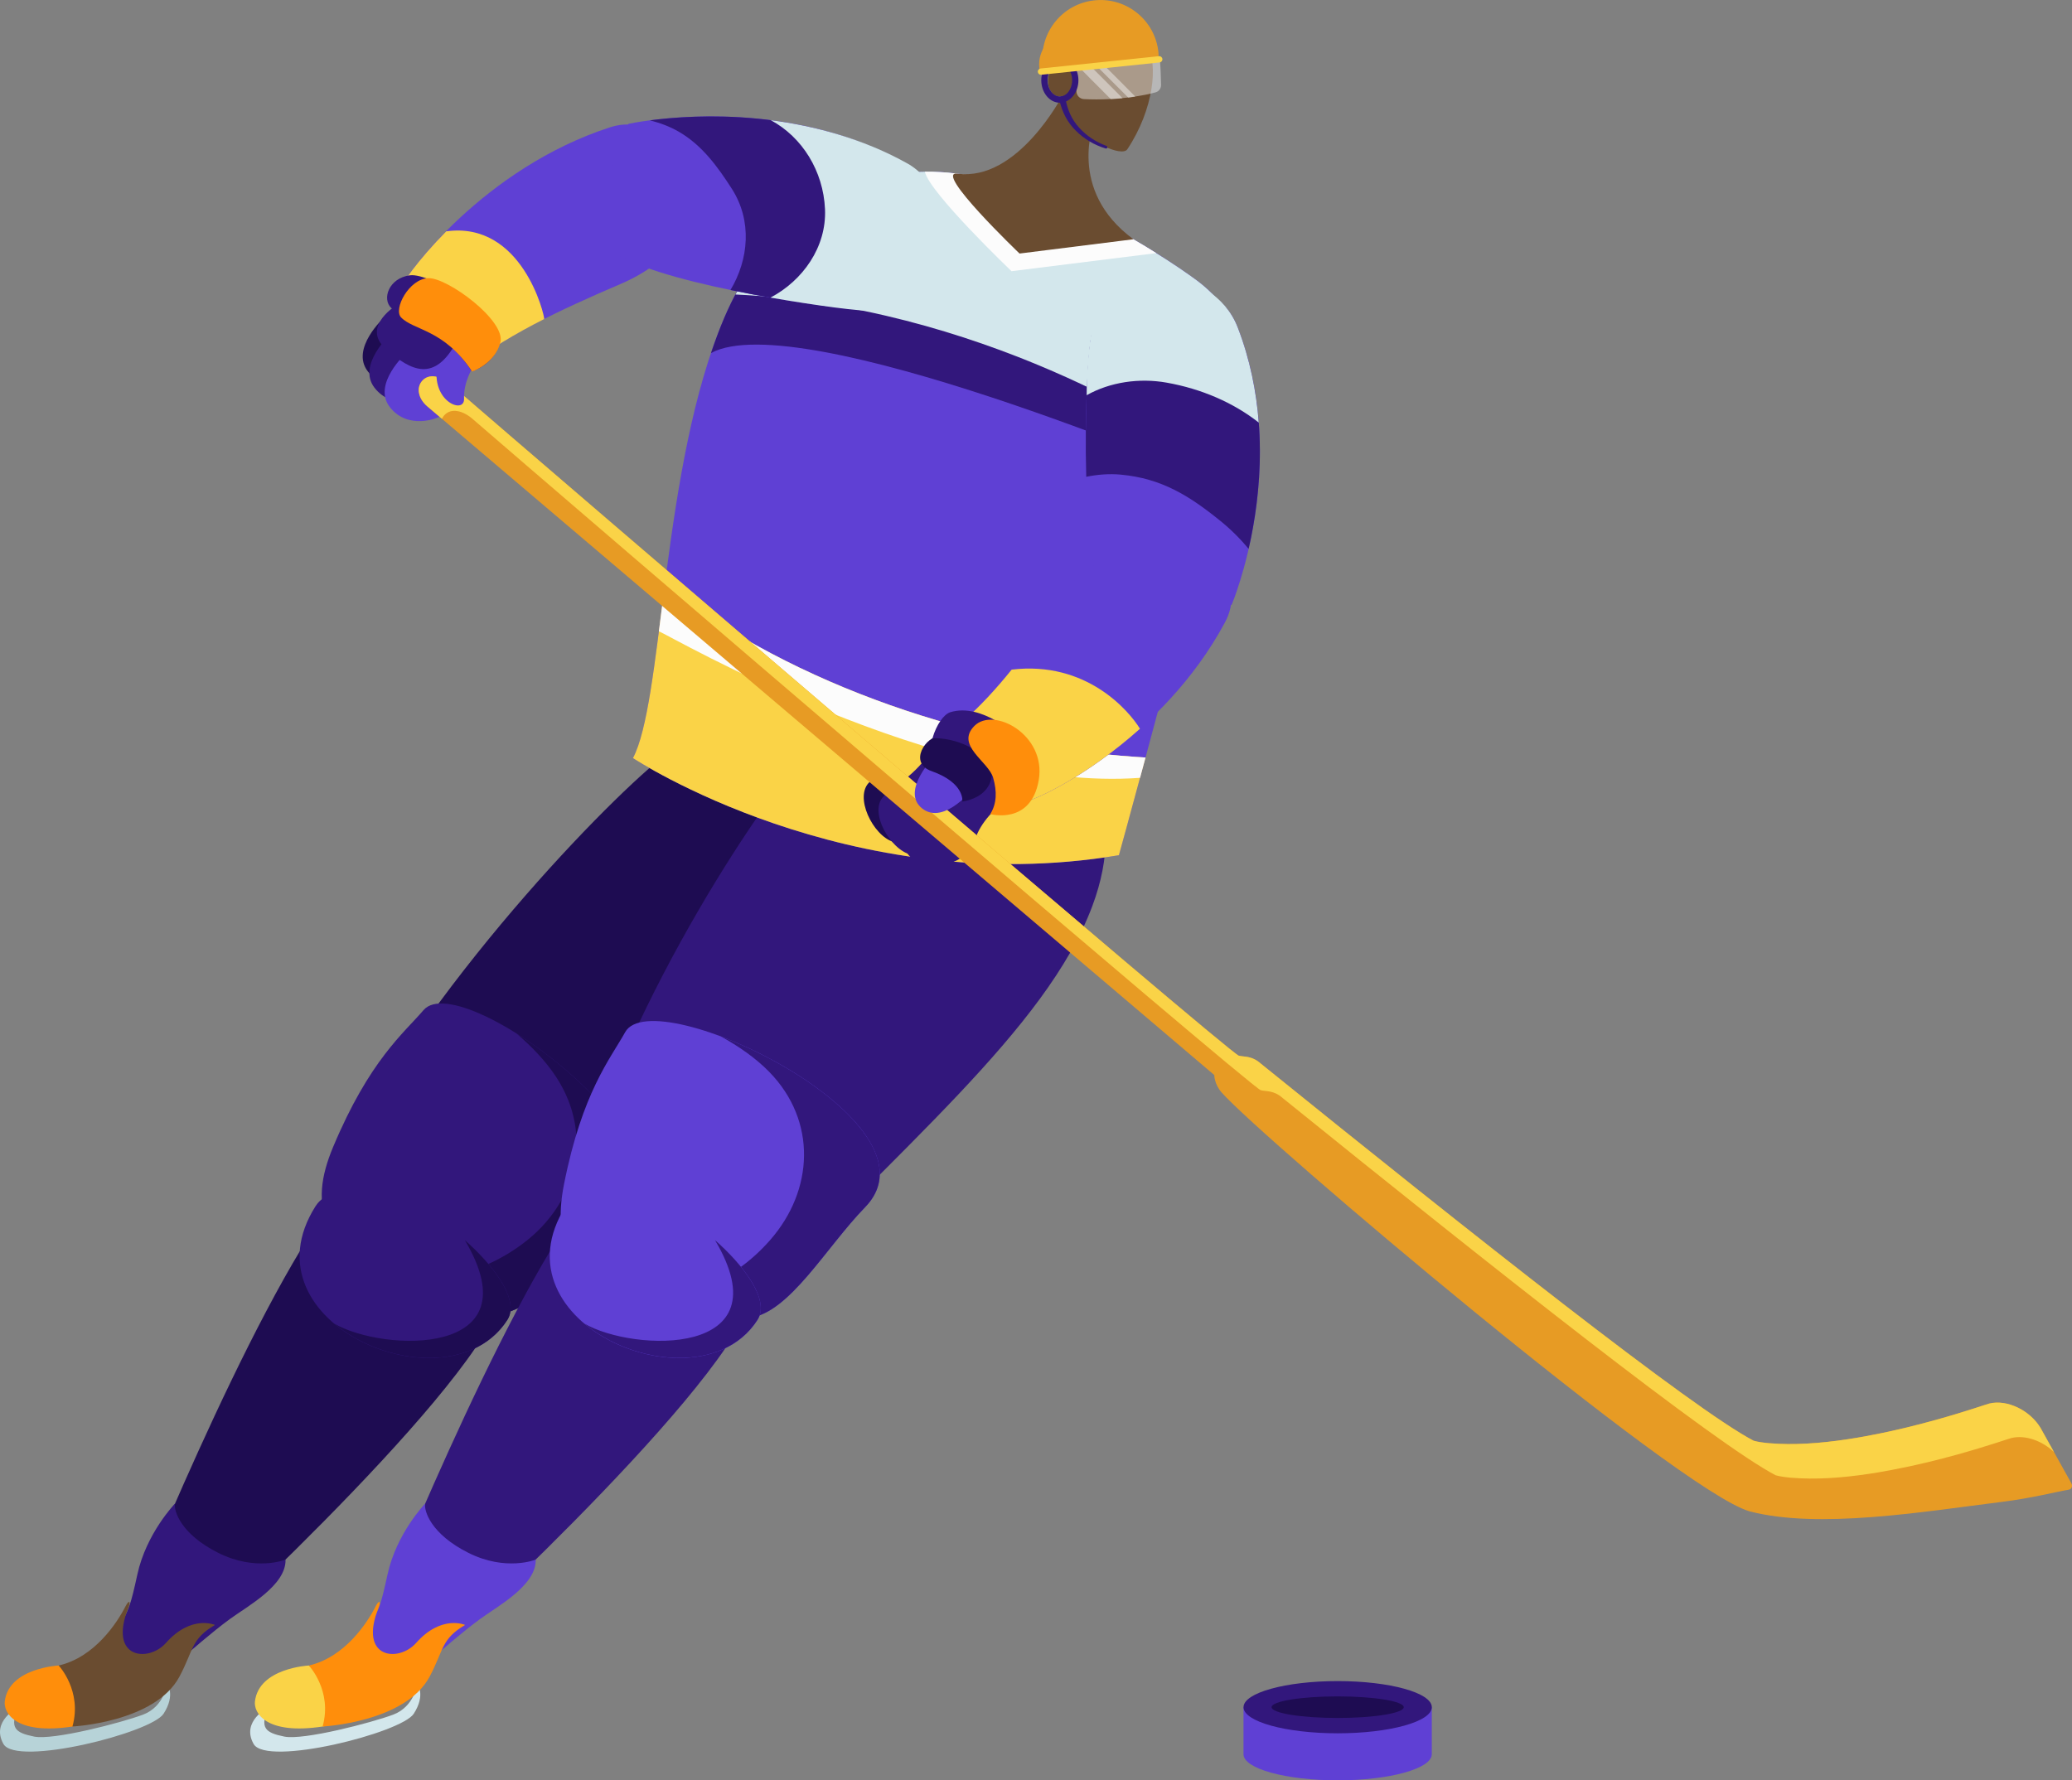 <svg id="_Слой_2" xmlns="http://www.w3.org/2000/svg" width="1080" height="928.11" viewBox="0 0 1080 928.11"><rect x="0" y="0" width="1080" height="928.11" fill="#808080" stroke="none"/><g id="Sport03_307407108"><g id="Sport03_307407108-2"><g><path d="M466.41 413.12c-23.39-19.45-75.77-49.86-115.85-22.4-24.58 16.84-123.03 116.32-171.09 210.15-30.6 59.74 74.57 80.72 74.57 80.72 93.57-67.05 181.75-112.19 218.4-170.54 29.61-47.14 11.17-83.64-6.02-97.93z" fill="#1e0c52"/><path d="M174.42 625.1c-44.33 57.51-108.44 218.84-108.44 218.84 8.09 19.28 25.39 23.59 25.39 23.59.0.0 150.33-136.02 169.41-188.28 15.6-42.73-58.03-90.9-86.36-54.15z" fill="#1e0c52"/><path d="M9.46 890.11s-14.39 7.1-7.67 19.04c6.72 11.94 77.08-5.78 83.48-15.77 6.41-9.99 1.8-15.56 1.8-15.56.0.0-1.37 11.88-12.58 16.07-11.21 4.18-46.65 13.44-56.7 11.41-10.06-2.04-12.83-4.55-8.32-15.19z" fill="#b7d3d8"/><path d="M98.02 861.82s12.48-10.99 21.73-17.75c9.24-6.77 29.42-17.55 29.08-31.02.0.0-15.45 6.29-35.06-3.52-19.6-9.81-23.27-21.98-22.55-25.7.0.0-14.99 15.49-19.64 37.03-3.63 16.82-4.48 17.17-6.96 22.92-3.56 8.27-20.3 28.24 33.4 18.03z" fill="#32177c"/><path d="M30.59 868.25s-26.09 1.25-28.11 18.76c-.64 5.55 5.19 17.61 35.28 13.05 34.68-5.25-7.17-31.8-7.17-31.8z" fill="#ff8e0b"/><path d="M65.45 837.33c-4.35 8.59-16.11 26.63-34.86 30.92.0.0 12.38 13.14 7.17 31.8.0.0 42.97-2.09 55.76-25.97 7.39-13.79 5.95-19.61 18.53-26.97.0.0-12.33-5.55-25.59 9.41-9.05 10.22-30.36 8.33-19.45-18.63 1.23-3.03.25-4.11-1.55-.56z" fill="#6a4c30"/><path d="M171.53 639.99c-6.24-13-4.37-26.62 2.12-42.1 18.97-45.26 36.89-59.35 47.12-71.31 20.12-23.51 155.42 79.61 104.27 114.44-24.33 16.57-49.51 45.94-70.52 44.5-11.29-.78-66.72-11.66-82.99-45.53z" fill="#32177c"/><path d="M269.18 538.75c7.85 6.66 15.58 14.69 21.05 23.22 19.27 30.03 10.33 65.07-17.15 85.92-25.75 19.54-54.8 22.3-81.98 14.31 22.92 16.66 55.11 22.74 63.41 23.31 21.01 1.44 46.19-27.93 70.52-44.5 33.81-23.02-13.85-75.87-55.86-102.26z" fill="#1e0c52"/><path d="M164.45 628.83c10.6-16.78 47.03-1.74 64.57 7.9 13.38 7.36 44.71 36.8 35.45 51.31-30.45 47.73-138.84 2.26-100.02-59.21z" fill="#32177c"/><path d="M242.3 646.52c36.47 61.41-42.86 58.28-68.05 43.49-.02-.01-.05-.03-.07-.04 25.76 21.76 72.03 26.68 90.29-1.94 6.81-10.68-8.35-29.41-22.17-41.51z" fill="#1e0c52"/></g><path d="M200.25 165.5s-17.8 16.16-8.52 28.12c9.28 11.95 25.17 6.33 28.29 3.69 3.12-2.64 9.64-11.98 10.05-19.59.0.0-15.11-27.67-29.82-12.21z" fill="#1e0c52"/><path d="M203.74 174.04s-17.8 16.16-8.52 28.11c9.28 11.95 25.17 6.33 28.29 3.69 3.12-2.64 9.64-11.98 10.05-19.59.0.0-15.11-27.67-29.82-12.21z" fill="#32177c"/><path d="M211.69 184.09s-17.8 16.16-8.52 28.11c9.28 11.95 25.17 6.33 28.29 3.69 3.12-2.64 9.64-11.97 10.05-19.59.0.0-15.11-27.67-29.82-12.21z" fill="#5f40d4"/><g><path d="M543.81 377.72c-26.81-14.37-88.1-22.16-121.87 12.76-20.71 21.43-93.37 127.1-121.66 228.65-18.02 64.66 89.22 64.15 89.22 64.15 78.24-84.43 155.6-146.32 179.81-210.82 19.57-52.11-5.8-84.18-25.51-94.75z" fill="#32177c"/><path d="M304.82 625.1c-44.33 57.51-108.44 218.84-108.44 218.84 8.09 19.28 25.39 23.59 25.39 23.59.0.0 150.33-136.02 169.41-188.28 15.6-42.73-58.03-90.9-86.36-54.15z" fill="#32177c"/><path d="M139.86 890.11s-14.39 7.1-7.67 19.04c6.72 11.94 77.07-5.78 83.48-15.77 6.41-9.99 1.8-15.56 1.8-15.56.0.0-1.37 11.88-12.58 16.07-11.21 4.18-46.65 13.44-56.71 11.41-10.05-2.04-12.83-4.55-8.32-15.19z" fill="#d3e7ec"/><path d="M228.42 861.82s12.48-10.99 21.73-17.75c9.25-6.77 29.42-17.55 29.08-31.02.0.0-15.45 6.29-35.06-3.52-19.61-9.81-23.27-21.98-22.55-25.7.0.0-14.99 15.49-19.64 37.03-3.63 16.82-4.48 17.17-6.96 22.92-3.56 8.27-20.3 28.24 33.4 18.03z" fill="#5f40d4"/><path d="M160.99 868.25s-26.09 1.25-28.11 18.76c-.64 5.55 5.19 17.61 35.28 13.05 34.69-5.25-7.17-31.8-7.17-31.8z" fill="#fad347"/><path d="M195.86 837.33c-4.35 8.59-16.12 26.63-34.87 30.92.0.0 12.39 13.14 7.17 31.8.0.0 42.97-2.09 55.76-25.97 7.38-13.79 5.95-19.61 18.52-26.97.0.0-12.33-5.55-25.58 9.41-9.05 10.22-30.36 8.33-19.45-18.63 1.23-3.03.25-4.11-1.55-.56z" fill="#ff8e0b"/><path d="M300.34 659.05c-8.72-11.48-9.61-25.2-6.36-41.67 9.53-48.14 24.25-65.54 31.88-79.3 15-27.06 168.22 46.87 125.08 91.23-20.52 21.11-39.31 54.92-60.18 57.72-11.22 1.5-67.7 1.94-90.43-27.98z" fill="#5f40d4"/><path d="M375.74 540.31c9.03 4.95 18.21 11.27 25.27 18.53 24.9 25.57 23.16 61.68.41 87.62-21.32 24.3-49.23 32.81-77.45 30.44 25.79 11.72 58.55 11.24 66.8 10.13 20.87-2.79 39.66-36.61 60.18-57.72 28.51-29.32-28.77-71.55-75.21-89z" fill="#32177c"/><path d="M294.85 628.83c10.6-16.78 47.04-1.74 64.57 7.9 13.38 7.36 44.71 36.8 35.45 51.31-30.45 47.73-138.84 2.26-100.02-59.21z" fill="#5f40d4"/><path d="M372.7 646.52c36.46 61.41-42.86 58.28-68.05 43.49-.02-.01-.04-.03-.07-.04 25.76 21.76 72.02 26.68 90.29-1.94 6.81-10.68-8.35-29.41-22.17-41.51z" fill="#32177c"/></g><path d="M457.82 92.51c60.72-15.74 138.75 33.83 165.19 53.08 46.61 33.94 14.76 86.93 11.75 101.07-11.75 55.25-51.54 199.18-51.54 199.18-141.2 23.56-253.3-50.64-253.3-50.64 16.14-30.51 14.63-152.56 47.73-229.8 17.14-40.01 45.34-63.86 80.17-72.89z" fill="#5f40d4"/><path d="M591.72 394.55c-81.09-5.45-178.13-36.61-245.2-89.73-5.27 40.99-8.96 75.94-16.6 90.38.0.0 112.09 74.2 253.3 50.64.0.0 5.93-21.45 13.88-50.94-1.82-.11-3.61-.22-5.37-.34z" fill="#fad347"/><path d="M594.24 405.48c.92-3.39 1.87-6.89 2.86-10.58-1.82-.11-3.61-.22-5.37-.34-81.09-5.45-178.13-36.61-245.2-89.73-1.08 8.39-2.09 16.51-3.09 24.28 6.39 2.52 145.99 84.11 250.8 76.38z" fill="#fcfcfc"/><path d="M633.78 251.14c.34-1.54.67-3.06.97-4.49 3.01-14.14 34.87-67.13-11.75-101.07-26.43-19.25-104.47-68.82-165.19-53.08-34.83 9.03-63.03 32.88-80.17 72.89-2.56 5.96-4.88 12.22-7.05 18.66 45.79-24.85 254.25 63.34 263.18 67.09z" fill="#32177c"/><path d="M635.77 243.16c-23.29-19.82-127.64-83.94-252.4-89.63 17.34-32.91 43.24-52.92 74.45-61.04 7.85-2.03 15.96-2.95 24.27-3.01 43.57-.33 91 23.87 120.64 42.46 8.31 5.17 15.24 9.94 20.28 13.61 43.37 31.59 18.78 79.68 12.76 97.61z" fill="#d3e7ec"/><path d="M602.73 131.95l-75.5 9.42s-43.04-41.15-45.14-51.88c43.57-.33 91 23.87 120.64 42.46z" fill="#fcfcfc"/><path d="M538.21 100.34c5.86 2.7 12.61 5.37 19.78 7.67-7.27-3.21-14.8-6.2-22.5-8.81.91.38 1.83.72 2.72 1.14z" fill="#32177c"/><path d="M553.67 49.99l16.71 13.53s-14.59 35.53 20.41 61.21l-59.37 7.44s-45.37-43.42-32.31-41.65c31.29 4.24 54.55-40.52 54.55-40.52z" fill="#6a4c30"/><path d="M550.03 34.57c3.38-.76 5.18 2.03 5.18 2.03.0.0.93-6.15 6.04-15.63 5.11-9.48 30.96-5.23 36.71 3.34 5.75 8.57 3.57 32.58-10.35 53.5-2.85 4.27-20.82-4.22-27.42-13.22-6.61-9-6.51-14.59-6.51-14.59.0.0-3.51 1.56-6.14-2.73-2.63-4.29-.88-11.93 2.5-12.69z" fill="#6a4c30"/><g><g opacity=".44"><path d="M604.63 31.75c.26 2.71.54 9.31.57 12.5.01 1.83-1.13 3.42-2.89 3.91-5.02 1.41-19.54 4.4-37.36 3.51-2.02-.1-3.68-1.73-3.84-3.74l-.85-11.4c-.17-2.3 1.62-4.27 3.93-4.32l36.35-1.21c2.11-.04 3.89-1.34 4.09.76z" fill="#fcfcfc"/></g><g opacity=".44"><path d="M585.15 51.23c-1.9.2-3.93.33-6.15.46-5.95-5.95-11.91-11.97-17.86-17.93.72-.91 1.77-1.5 3.07-1.57l1.83-.07c6.41 6.35 12.76 12.69 19.1 19.1z" fill="#fcfcfc"/></g><g opacity=".44"><path d="M591.76 50.38c-1.11.2-2.35.33-3.66.52-6.28-6.28-12.56-12.56-18.84-18.84l4.19-.06c6.15 6.08 12.23 12.23 18.32 18.38z" fill="#fcfcfc"/></g></g><g><path d="M746.3 889.98v24.52c0 7.52-21.97 13.61-49.07 13.61s-49.07-6.09-49.07-13.61v-24.52h98.13z" fill="#5f40d4"/><path d="M648.17 889.98c0 7.52 21.97 13.61 49.07 13.61s49.07-6.09 49.07-13.61-21.97-13.61-49.07-13.61-49.07 6.1-49.07 13.61z" fill="#32177c"/><path d="M662.8 889.98c0 3.1 15.42 5.62 34.44 5.62s34.44-2.52 34.44-5.62-15.42-5.63-34.44-5.63-34.44 2.52-34.44 5.63z" fill="#1e0c52"/></g><g><path d="M559.18 304.41c-19.39 29.39-36.59 53.53-57.21 71.59.0.0 8.53 46.49 31.21 42.25 11.61-2.17 73.03-33.59 105.26-93.7 9.17-17.11-.94-30.91-20.38-44.69-13.9-9.85-39.49-4.83-58.88 24.55z" fill="#5f40d4"/><path d="M527.32 349.07c-8.11 10.06-16.41 19.1-25.35 26.94.0.0 8.53 46.49 31.21 42.25 7.27-1.36 34.07-14.19 61.01-38.35-5.61-9.18-27.79-35.52-66.86-30.83z" fill="#fad347"/><path d="M569.08 174.1c-3.45 14.07-6.34 104.96 4.48 133.34.0.0 42.37 20.12 68.45 7.78.0.0 30.87-72.76 3.1-144.56-12.77-33.02-66.91-33.82-76.04 3.44z" fill="#5f40d4"/><path d="M584.25 247.44c21.17 1.96 35.58 10.96 51.65 23.94 5.45 4.4 10.47 9.35 14.93 14.76 6.36-27.79 11.18-71.8-5.72-115.49-12.77-33.02-66.91-33.82-76.04 3.44-1.99 8.13-3.8 41.92-2.88 74.47 5.9-1.2 11.93-1.69 18.05-1.13z" fill="#32177c"/><path d="M608.02 199.46c18.13 3.21 34.8 10.38 48.09 20.84-1.22-15.97-4.48-32.83-10.98-49.65-12.77-33.02-66.48-37.61-75.62-.35-1.09 4.45-3.1 18.12-3.1 35.72 12.24-6.88 27.47-9.07 41.62-6.56z" fill="#d3e7ec"/></g><g><path d="M486.03 390.72s-10.39 16.22-25.23 21.7c-14.84 5.49 13.1 47.19 30 28.59 16.9-18.6 26.71-17.79 22.01-30.67-4.7-12.88-26.78-19.63-26.78-19.63z" fill="#32177c"/><path d="M471.41 425.44c-2.93-3.26-6.55-27.7-17.92-17.98-8.74 7.47 1.59 28.4 12.21 31.42.44-4.97 4.19-8.64 5.71-13.44z" fill="#1e0c52"/><path d="M479.76 431.78c-3.14-3.05-8.4-27.2-19.1-16.74-8.22 8.04 3.51 28.23 14.3 30.53.1-4.99 3.6-8.91 4.79-13.79z" fill="#32177c"/><path d="M520.87 420.01s-10.1 8.12-12.79 18.34c-2.69 10.22-17.98 14.76-26.53 12.57-8.54-2.19-14.33-12-10.05-22.68 6.02-15.05 16.44 7.8 16.55 10.2.0.0 2.86-7.6 10.26-9.03l-7.68-7.23s14.63-31.51 20.83-27.13c6.2 4.38 13.39 18.68 9.41 24.95z" fill="#32177c"/><path d="M222.73 211.85l410.2 348.58s-.04 4.73 3.86 9.13c21.33 24.11 238.61 208.17 275.26 218.35 36.01 9.33 89.8.24 131.31-4.95 15.81-1.94 29.48-5.53 34.94-6.36 1.68-.37 2.2-2.08 1.19-3.68l-15.88-28.53c-5.59-9.28-17.5-14.94-26.67-12.71-.95.18-12.13 4.15-28.11 8.59-9.81 2.72-21.45 5.65-33.64 7.93-2.48.49-4.94.95-7.46 1.36-13.8 2.32-27.97 3.72-40.75 3.12-1.49-.06-3.17-.18-4.85-.31h-.04c-2.82-.26-5.69-.63-7.99-1.28-31.24-16.23-146.13-107.08-256.93-196.62-4.71-4.22-8.66-3.37-11.49-4.13-5.3-1.59-363.89-309.3-410.94-350.05-4.8-4.13-11.04-5.86-14.67-1.74-3.07 3.49-2.18 9.17 2.66 13.29z" fill="#e79b24"/><path d="M231.52 216.54c3.63-4.12 9.87-2.39 14.67 1.74 47.05 40.75 405.64 348.46 410.94 350.05 2.82.76 6.78-.09 11.49 4.13 110.8 89.55 225.69 180.39 256.93 196.62 2.3.65 5.17 1.02 7.99 1.28h.04c1.68.12 3.37.24 4.85.3 12.79.6 26.95-.8 40.75-3.12 2.52-.42 4.97-.87 7.46-1.36 12.19-2.29 23.83-5.22 33.64-7.93 15.98-4.44 27.16-8.41 28.11-8.59 7.19-1.75 16.03 1.4 22.22 7.3l-7.01-12.58c-5.59-9.28-17.5-14.94-26.67-12.71-.95.18-12.13 4.15-28.11 8.59-9.81 2.72-21.45 5.65-33.64 7.93-2.48.49-4.94.95-7.46 1.36-13.8 2.32-27.97 3.72-40.75 3.12-1.49-.06-3.17-.18-4.85-.31h-.04c-2.82-.26-5.69-.63-7.99-1.28-31.24-16.23-146.13-107.08-256.93-196.62-4.71-4.22-8.66-3.37-11.49-4.13-5.3-1.59-363.89-309.3-410.94-350.05-4.8-4.13-11.04-5.86-14.67-1.74-3.07 3.49-2.18 9.17 2.66 13.29l7.66 6.51c.29-.65.64-1.27 1.12-1.81z" fill="#fad347"/><path d="M487.51 393.8s-18.52 18.49-6.82 27.68c11.7 9.2 27.57-11.59 27.57-11.59l-20.75-16.09z" fill="#5f40d4"/><path d="M516.93 402.29c.56 5.76-3.24 13.58-15.34 15.58.0.0 1.56-9.65-16.04-15.88-12.29-4.35-2.9-18.4 4.63-18.36 7.54.04 25.43 4.98 26.75 18.66z" fill="#1e0c52"/><path d="M530.28 383.87s-18.38-17.66-34.93-12.59c-3.31 1.02-7.25 6.36-9.31 13.59.0.0 15.76-1.21 28.38 11.12 12.62 12.32 15.87-12.11 15.87-12.11z" fill="#32177c"/><path d="M516.15 424.39s21.23 5.92 25.28-17.72c4.05-23.64-23.51-38.4-33.55-28.23-10.04 10.17 7.34 18.47 9.79 27.02 2.03 7.09 1.92 13.43-1.51 18.93z" fill="#ff8e0b"/></g><g><path d="M323.56 148c-32.35 13.87-59.16 26.52-80.59 43.62.0.0-44.25-16.63-36.05-38.2 4.2-11.05 46-65.92 110.88-87 18.46-5.99 30.25 6.4 40.37 27.98 7.23 15.42-2.24 39.72-34.6 53.6z" fill="#5f40d4"/><path d="M232.59 120.59c-14.82 14.96-23.85 28.03-25.67 32.83-8.19 21.57 36.05 38.2 36.05 38.2 11.87-9.47 25.47-17.57 40.68-25.28.25-1.9-11.46-51.19-51.06-45.74z" fill="#fad347"/><path d="M453.57 161.34c-14.46.9-104.42-12.36-130.44-28.04.0.0-12.3-45.27 4.48-68.75.0.0 77.34-17.03 144.07 20.41 30.7 17.22 20.18 74-18.11 76.38z" fill="#5f40d4"/><path d="M471.68 84.96c-51.46-28.87-109.2-25.34-132.94-22.22 5.23 1.29 10.29 3.18 14.93 5.84 12.18 6.99 20.35 18.24 27.78 29.82 10.73 16.74 8.82 36.91-.7 52.78 31.58 6.55 64.56 10.68 72.83 10.16 38.29-2.39 48.81-59.17 18.11-76.38z" fill="#32177c"/><path d="M472.85 85.15c-23.27-13.05-48.99-19.66-71.11-22.51 16.49 8.87 27.4 26.61 28.28 46.36.89 19.72-11.55 37.25-28.41 46.14 24.08 4.18 47.22 7.28 53.66 6.87 38.29-2.38 48.28-59.65 17.58-76.87z" fill="#d3e7ec"/></g><path d="M246.49 191.45s-4.97 7.72-4.61 16.42c.37 8.7-19 .81-13.32-19.85 5.68-20.66 17.61 3.03 17.61 3.03l.32.4z" fill="#5f40d4"/><path d="M207.49 158.57s-19.77 11.47-6.4 23.31c13.37 11.84 25.43 17.42 36.8-3.57 11.37-20.99-30.39-19.75-30.39-19.75z" fill="#32177c"/><path d="M245.96 193.57s12.34-3.51 14.48-15.63c2.14-12.12-35.69-35.89-46.78-34.42-11.08 1.48-14.69 12.41-9.7 17.06 4.99 4.66 24.86 7.7 42 32.99z" fill="#32177c"/><path d="M246.08 193.71s11.95-4.01 14.75-15.29c2.8-11.3-27.49-33.69-37.54-33.41-10.05.29-18.39 16.14-14.25 20.44 6.64 6.91 22.36 6.08 37.05 28.26z" fill="#ff8e0b"/><path d="M552.43 53.56c-5.33.0-9.68-5.26-9.68-11.72s4.34-11.72 9.68-11.72 9.68 5.26 9.68 11.72-4.34 11.72-9.68 11.72zm0-20.18c-3.53.0-6.4 3.79-6.4 8.45s2.87 8.45 6.4 8.45 6.41-3.79 6.41-8.45-2.87-8.45-6.41-8.45z" fill="#32177c"/><path d="M603.82 30.92c.02-1.24.12-2.46-.01-3.72-1.73-16.66-16.65-28.76-33.31-27.02-16.66 1.74-28.76 16.65-27.02 33.31.13 1.27.48 2.44.76 3.65l59.59-6.21z" fill="#e79b24"/><path d="M575.33 33.9c.01-.69.06-1.37.0-2.07-.96-9.28-9.27-16.02-18.55-15.05-9.28.96-16.01 9.27-15.05 18.55.07.7.26 1.35.42 2.03l33.18-3.46z" fill="#e79b24"/><path d="M576.28 77.4c-5.82-1.77-11.15-4.89-15.49-9.23-4.41-4.27-7.33-10.05-8.6-16.11-.19-.88.38-1.75 1.26-1.94.89-.19 1.75.38 1.94 1.27.0.02.01.04.02.07v.05c.89 5.51 3.21 10.87 7.09 15.05 3.78 4.23 8.8 7.53 14.17 9.47l.06.03c.37.13.57.54.43.91-.13.36-.52.55-.88.44z" fill="#32177c"/><path d="M542.58 38.97c-.83.0-1.54-.63-1.62-1.46-.1-.9.56-1.71 1.46-1.8l61.66-6.42c.87-.13 1.7.56 1.8 1.46.1.9-.56 1.71-1.46 1.8l-61.66 6.42c-.06.0-.11.0-.17.0z" fill="#fad347"/></g></g></svg>